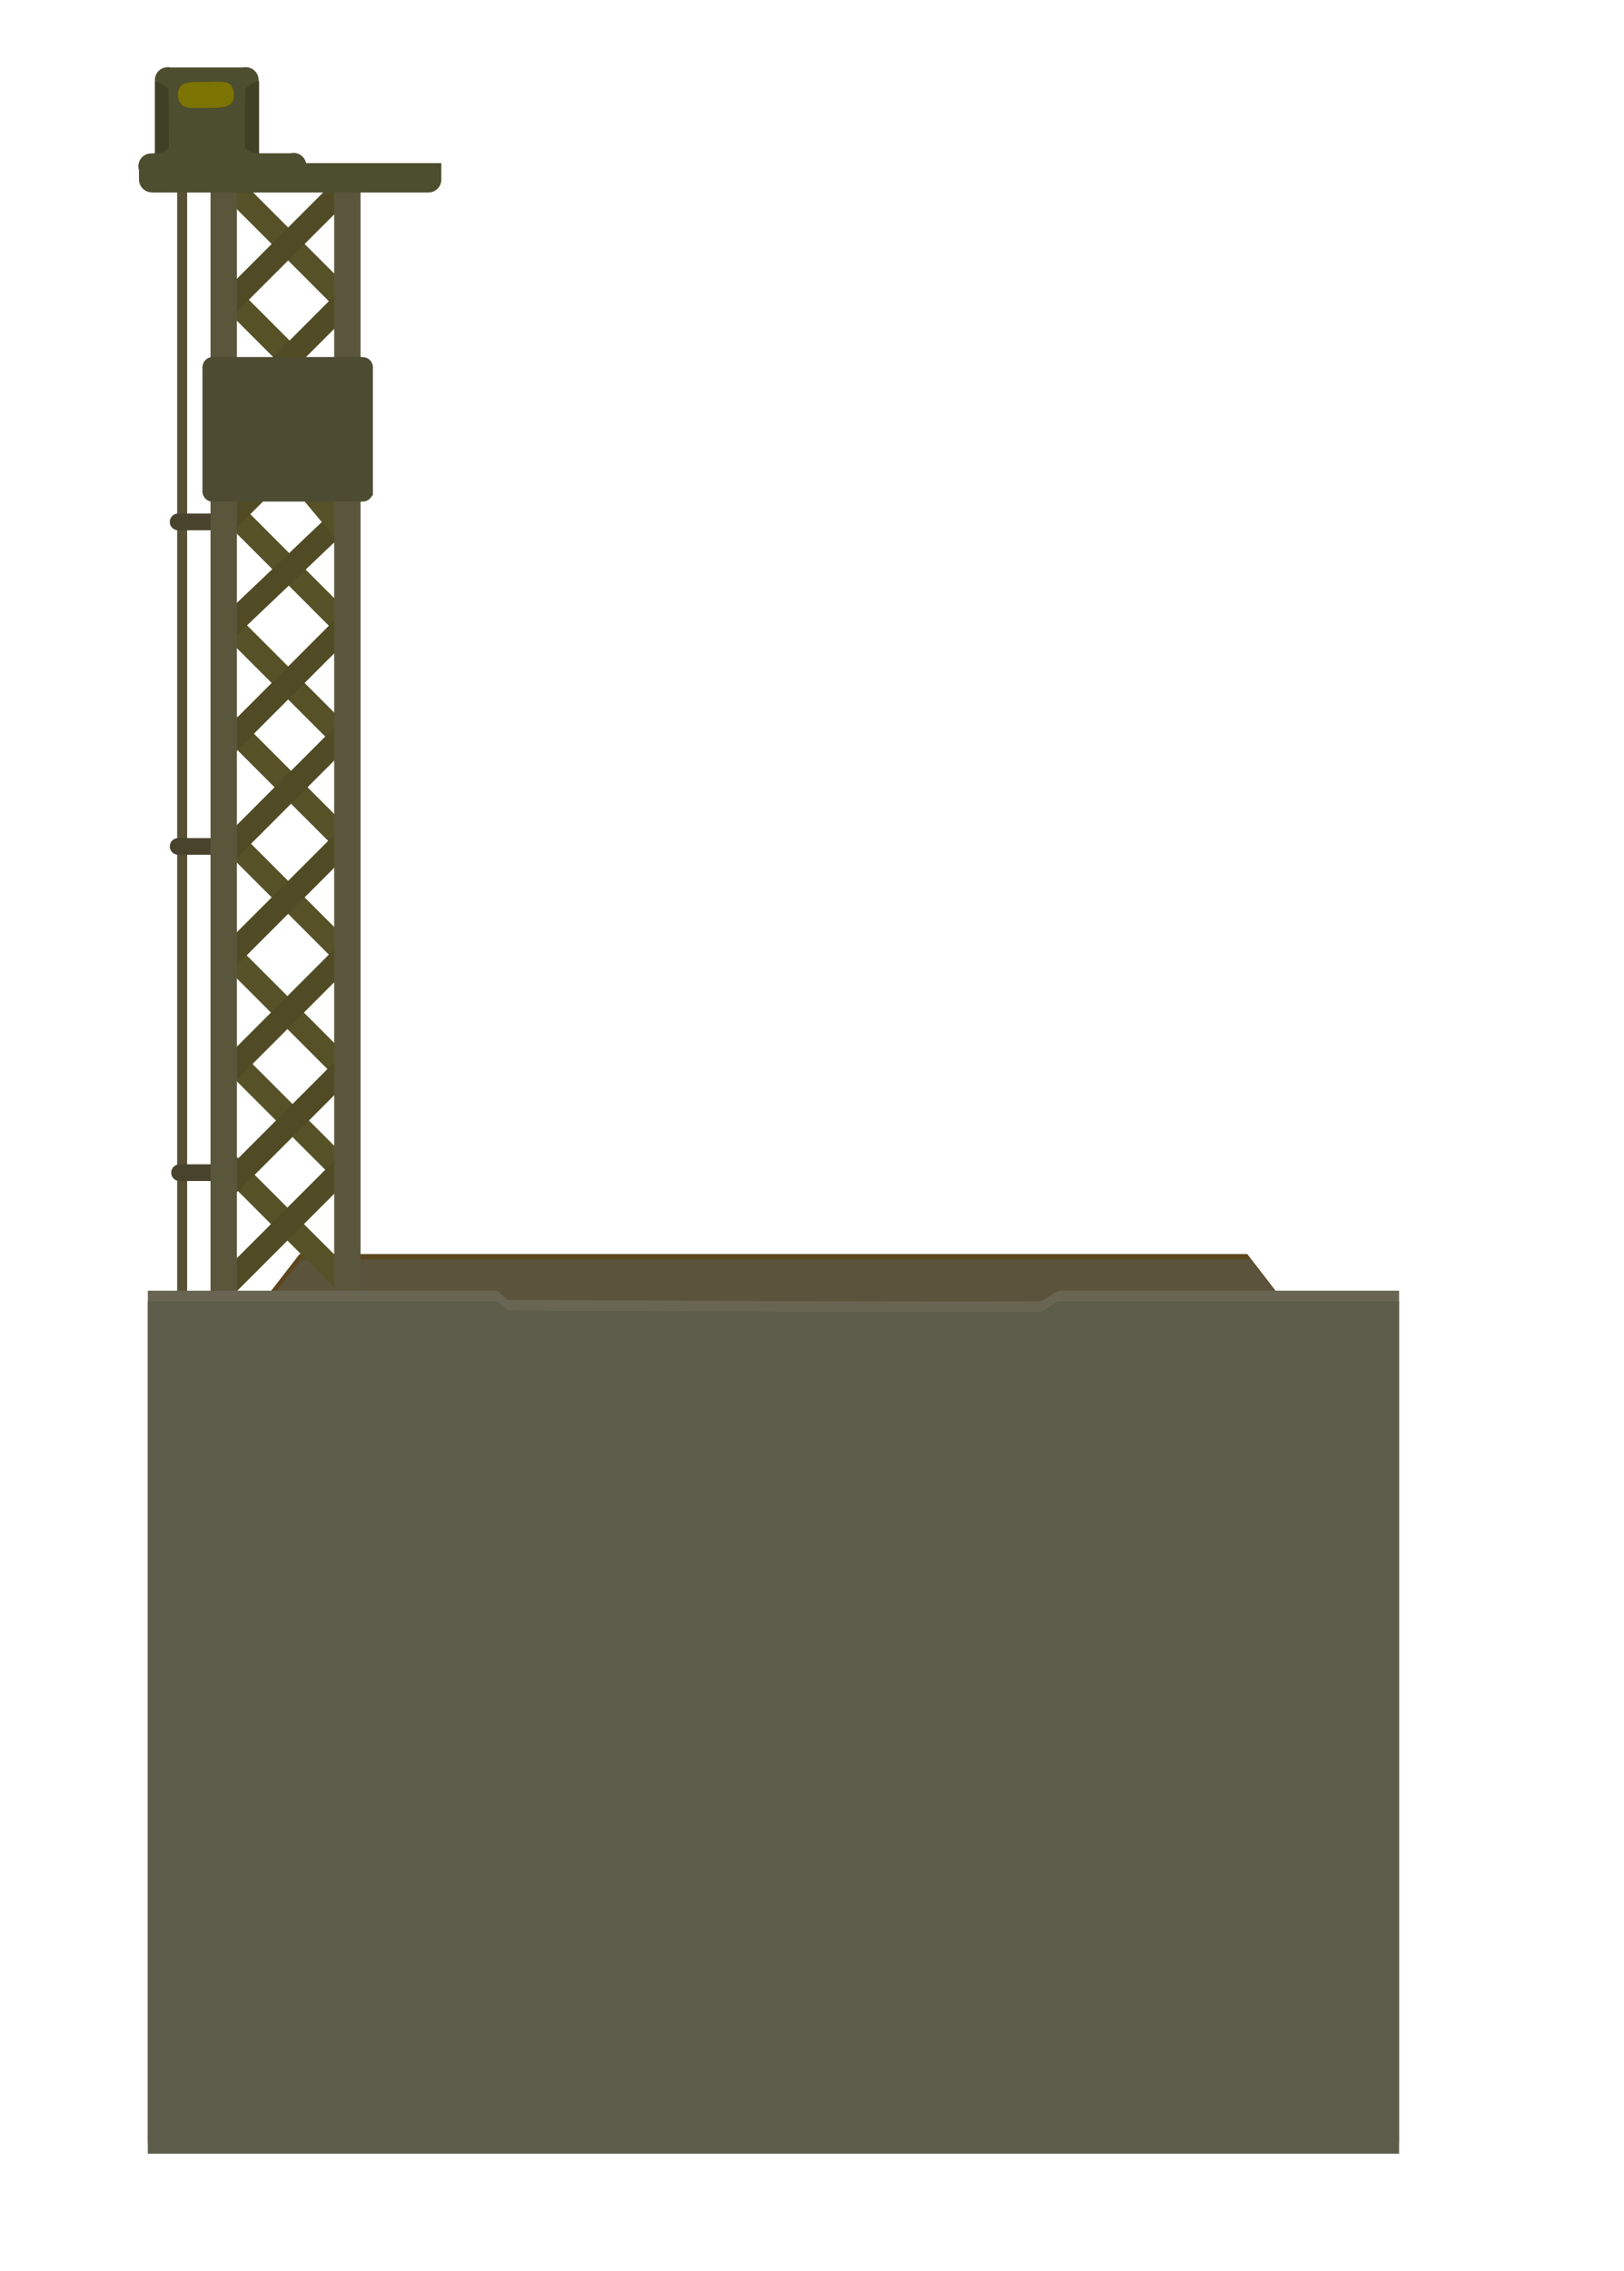 <svg version="1.1" xmlns="http://www.w3.org/2000/svg" xmlns:xlink="http://www.w3.org/1999/xlink" width="244" height="341" viewBox="0,0,244,341"><g transform="translate(-124.5,-128.25)"><g data-paper-data="{&quot;isPaintingLayer&quot;:true}" fill-rule="nonzero" stroke-linejoin="miter" stroke-miterlimit="10" stroke-dasharray="" stroke-dashoffset="0" style="mix-blend-mode: normal"><path d="M124.5,469.25v-341h244v341z" fill="none" stroke="none" stroke-width="NaN" stroke-linecap="butt"/><path d="M157.276,332.362l12.231,-15.8h142.388l12.048,15.6z" fill="#5c471e" stroke="#00172e" stroke-width="0" stroke-linecap="butt"/><path d="M157.476,333.162l12.25,-15.8h142.616l12.067,15.6z" fill="#5b533c" stroke="#00172e" stroke-width="0" stroke-linecap="butt"/><path d="M158.22,302.596l18.492,18.492" fill="none" stroke="#565127" stroke-width="3.5" stroke-linecap="round"/><path d="M158.002,286.063l18.329,18.329" fill="none" stroke="#565127" stroke-width="3.5" stroke-linecap="round"/><path d="M158.394,271.008l18.1,18.1" fill="none" stroke="#565127" stroke-width="3.5" stroke-linecap="round"/><path d="M175.95,271.16l-17.948,-17.948" fill="none" stroke="#565127" stroke-width="3.5" stroke-linecap="round"/><path d="M176.277,254.518l-18.176,-18.176" fill="none" stroke="#565127" stroke-width="3.5" stroke-linecap="round"/><path d="M158.128,221.14l18.149,18.149" fill="none" stroke="#565127" stroke-width="3.5" stroke-linecap="round"/><path d="M158.002,203.828l18.016,18.016" fill="none" stroke="#565127" stroke-width="3.5" stroke-linecap="round"/><path d="M170.512,184.358l-12.509,-12.509" fill="none" stroke="#565127" stroke-width="3.5" stroke-linecap="round"/><path d="M175.08,172.175l-15.555,-15.555" fill="none" stroke="#565127" stroke-width="3.5" stroke-linecap="round"/><path d="M147.87,153.814v-13.477h15.533v13.477z" fill="#4d4d2f" stroke="none" stroke-width="0" stroke-linecap="butt"/><path d="M151.868,154.232v172.996" fill="none" stroke="#575035" stroke-width="1.5" stroke-linecap="round"/><path d="M151.258,206.619h5.178" fill="none" stroke="#49432d" stroke-width="2.5" stroke-linecap="round"/><path d="M156.741,255.35h-5.482" fill="none" stroke="#49432d" stroke-width="2.5" stroke-linecap="round"/><path d="M186.952,155.227c0,-1.064 0.862,-1.926 1.926,-1.926c1.064,0 1.926,0.862 1.926,1.926c0,1.064 -0.862,1.926 -1.926,1.926c-1.064,0 -1.926,-0.862 -1.926,-1.926z" fill="#4d4d2f" stroke="none" stroke-width="0" stroke-linecap="butt"/><path d="M145.377,154.989v-2.239h45.427v2.239z" fill="#4d4d2f" stroke="none" stroke-width="0" stroke-linecap="butt"/><path d="M145.384,155.209c0,-1.064 0.862,-1.926 1.926,-1.926c1.064,0 1.926,0.862 1.926,1.926c0,1.064 -0.862,1.926 -1.926,1.926c-1.064,0 -1.926,-0.862 -1.926,-1.926z" fill="#4d4d2f" stroke="none" stroke-width="0" stroke-linecap="butt"/><path d="M147.532,155.89v-4.627h20.617v4.627z" fill="#4d4d2f" stroke="none" stroke-width="0" stroke-linecap="butt"/><path d="M145.291,153.212c0,-1.064 0.862,-1.926 1.926,-1.926c1.064,0 1.926,0.862 1.926,1.926c0,1.064 -0.862,1.926 -1.926,1.926c-1.064,0 -1.926,-0.862 -1.926,-1.926z" fill="#4d4d2f" stroke="none" stroke-width="0" stroke-linecap="butt"/><path d="M166.675,153.136c0,-1.064 0.862,-1.926 1.926,-1.926c1.064,0 1.926,0.862 1.926,1.926c0,1.064 -0.862,1.926 -1.926,1.926c-1.064,0 -1.926,-0.862 -1.926,-1.926z" fill="#4d4d2f" stroke="none" stroke-width="0" stroke-linecap="butt"/><path d="M149.699,155.832v-17.454h11.644v17.454z" fill="#4d4d2f" stroke="none" stroke-width="0" stroke-linecap="butt"/><path d="M159.5,140.268c0,-1.064 0.862,-1.926 1.926,-1.926c1.064,0 1.926,0.862 1.926,1.926c0,1.064 -0.862,1.926 -1.926,1.926c-1.064,0 -1.926,-0.862 -1.926,-1.926z" fill="#4d4d2f" stroke="none" stroke-width="0" stroke-linecap="butt"/><path d="M147.768,140.268c0,-1.064 0.862,-1.926 1.926,-1.926c1.064,0 1.926,0.862 1.926,1.926c0,1.064 -0.862,1.926 -1.926,1.926c-1.064,0 -1.926,-0.862 -1.926,-1.926z" fill="#4d4d2f" stroke="none" stroke-width="0" stroke-linecap="butt"/><path d="M162.07,151c-0.293,-0.122 -0.774,-0.615 -0.774,-0.615l0.059,-8.786c0,0 0.677,-0.665 1.037,-0.861c0.317,-0.172 1.013,-0.252 1.013,-0.252v10.777c0,0 -0.95,-0.103 -1.335,-0.263z" data-paper-data="{&quot;index&quot;:null}" fill="#404027" stroke="none" stroke-width="0" stroke-linecap="butt"/><path d="M147.766,151.322v-10.777c0,0 0.695,0.08 1.013,0.252c0.36,0.196 1.037,0.861 1.037,0.861l0.059,8.786c0,0 -0.481,0.493 -0.774,0.615c-0.385,0.16 -1.335,0.263 -1.335,0.263z" fill="#404027" stroke="none" stroke-width="0" stroke-linecap="butt"/><path d="M151.222,142.536c0,-0.508 0.135,-1.322 0.835,-1.667c0.77,-0.38 2.162,-0.324 3.382,-0.324c1.072,0 2.46,-0.168 3.204,0.134c0.873,0.354 1.013,1.282 1.013,1.858c0,0.52 -0.156,1.227 -0.885,1.574c-0.767,0.366 -2.138,0.359 -3.332,0.359c-1.22,0 -2.553,0.114 -3.322,-0.265c-0.7,-0.345 -0.895,-1.159 -0.895,-1.668z" fill="#7b7302" stroke="#b8b665" stroke-width="0" stroke-linecap="butt"/><path d="M157.132,304.337h-5.656" fill="none" stroke="#49432d" stroke-width="2.5" stroke-linecap="round"/><path d="M174.536,158.143l-15.626,15.626" fill="none" stroke="#504b24" stroke-width="3.5" stroke-linecap="round"/><path d="M176.277,173.589l-15.881,15.881" fill="none" stroke="#504b24" stroke-width="3.5" stroke-linecap="round"/><path d="M158.22,206.874l8.92,-8.92" fill="none" stroke="#504b24" stroke-width="3.5" stroke-linecap="round"/><path d="M158.28,222.913l17.779,-16.909" fill="none" stroke="#504b24" stroke-width="3.5" stroke-linecap="round"/><path d="M176.549,222.048l-17.676,17.676" fill="none" stroke="#504b24" stroke-width="3.5" stroke-linecap="round"/><path d="M176.712,237.984l-17.622,17.622" fill="none" stroke="#504b24" stroke-width="3.5" stroke-linecap="round"/><path d="M159.308,271.487l16.099,-16.099" fill="none" stroke="#504b24" stroke-width="3.5" stroke-linecap="round"/><path d="M158.873,289.108l17.73,-17.73" fill="none" stroke="#504b24" stroke-width="3.5" stroke-linecap="round"/><path d="M159.308,305.642l16.425,-16.425" fill="none" stroke="#504b24" stroke-width="3.5" stroke-linecap="round"/><path d="M158.22,321.523l18.383,-18.383" fill="none" stroke="#504b24" stroke-width="3.5" stroke-linecap="round"/><path d="M176.059,207.744l-12.4,-14.793" fill="none" stroke="#565127" stroke-width="3.5" stroke-linecap="round"/><path d="M174.71,325.401v-168.732h3.959v168.732z" fill="#59563c" stroke="none" stroke-width="0" stroke-linecap="butt"/><path d="M156.132,326.01v-170.027h3.959v170.027z" fill="#59563c" stroke="none" stroke-width="0" stroke-linecap="butt"/><path d="M147.31,157.156v-2.239h41.503v2.239z" fill="#4d4d2f" stroke="none" stroke-width="0" stroke-linecap="butt"/><g fill="#4d4c33" stroke="none" stroke-width="0" stroke-linecap="butt"><path d="M154.933,183.375c0,-0.841 0.682,-1.523 1.523,-1.523c0.841,0 1.523,0.682 1.523,1.523c0,0.841 -0.682,1.523 -1.523,1.523c-0.841,0 -1.523,-0.682 -1.523,-1.523z"/><path d="M177.48,183.399c0,-0.841 0.682,-1.523 1.523,-1.523c0.841,0 1.523,0.682 1.523,1.523c0,0.841 -0.682,1.523 -1.523,1.523c-0.841,0 -1.523,-0.682 -1.523,-1.523z"/><path d="M177.489,202.041c0,-0.841 0.682,-1.523 1.523,-1.523c0.841,0 1.523,0.682 1.523,1.523c0,0.841 -0.682,1.523 -1.523,1.523c-0.841,0 -1.523,-0.682 -1.523,-1.523z"/><path d="M154.923,202.062c0,-0.841 0.682,-1.523 1.523,-1.523c0.841,0 1.523,0.682 1.523,1.523c0,0.841 -0.682,1.523 -1.523,1.523c-0.841,0 -1.523,-0.682 -1.523,-1.523z"/><path d="M156.477,203.563v-21.701h22.43v21.701z"/><path d="M177.419,202.666v-18.981h3.1v18.981z"/><path d="M154.918,202.155v-18.866h3.046v18.866z"/></g><path d="M146.709,450.058v-128c0,0 30.788,0 52.3,0c0.644,0 1.311,1.4 2,1.4c18,0 50.926,0.299 79.598,0.205c1.074,-0.004 2.141,-1.605 3.202,-1.605c27.854,0 50.9,0 50.9,0v128z" fill="#696553" stroke="none" stroke-width="0" stroke-linecap="butt"/><path d="M146.709,451.658v-128c0,0 30.788,0 52.3,0c0.644,0 1.311,1.4 2,1.4c18,0 50.926,0.299 79.598,0.205c1.074,-0.004 2.141,-1.605 3.202,-1.605c27.854,0 50.9,0 50.9,0v128z" fill="#5b5c4a" stroke="none" stroke-width="0" stroke-linecap="butt"/></g></g></svg>